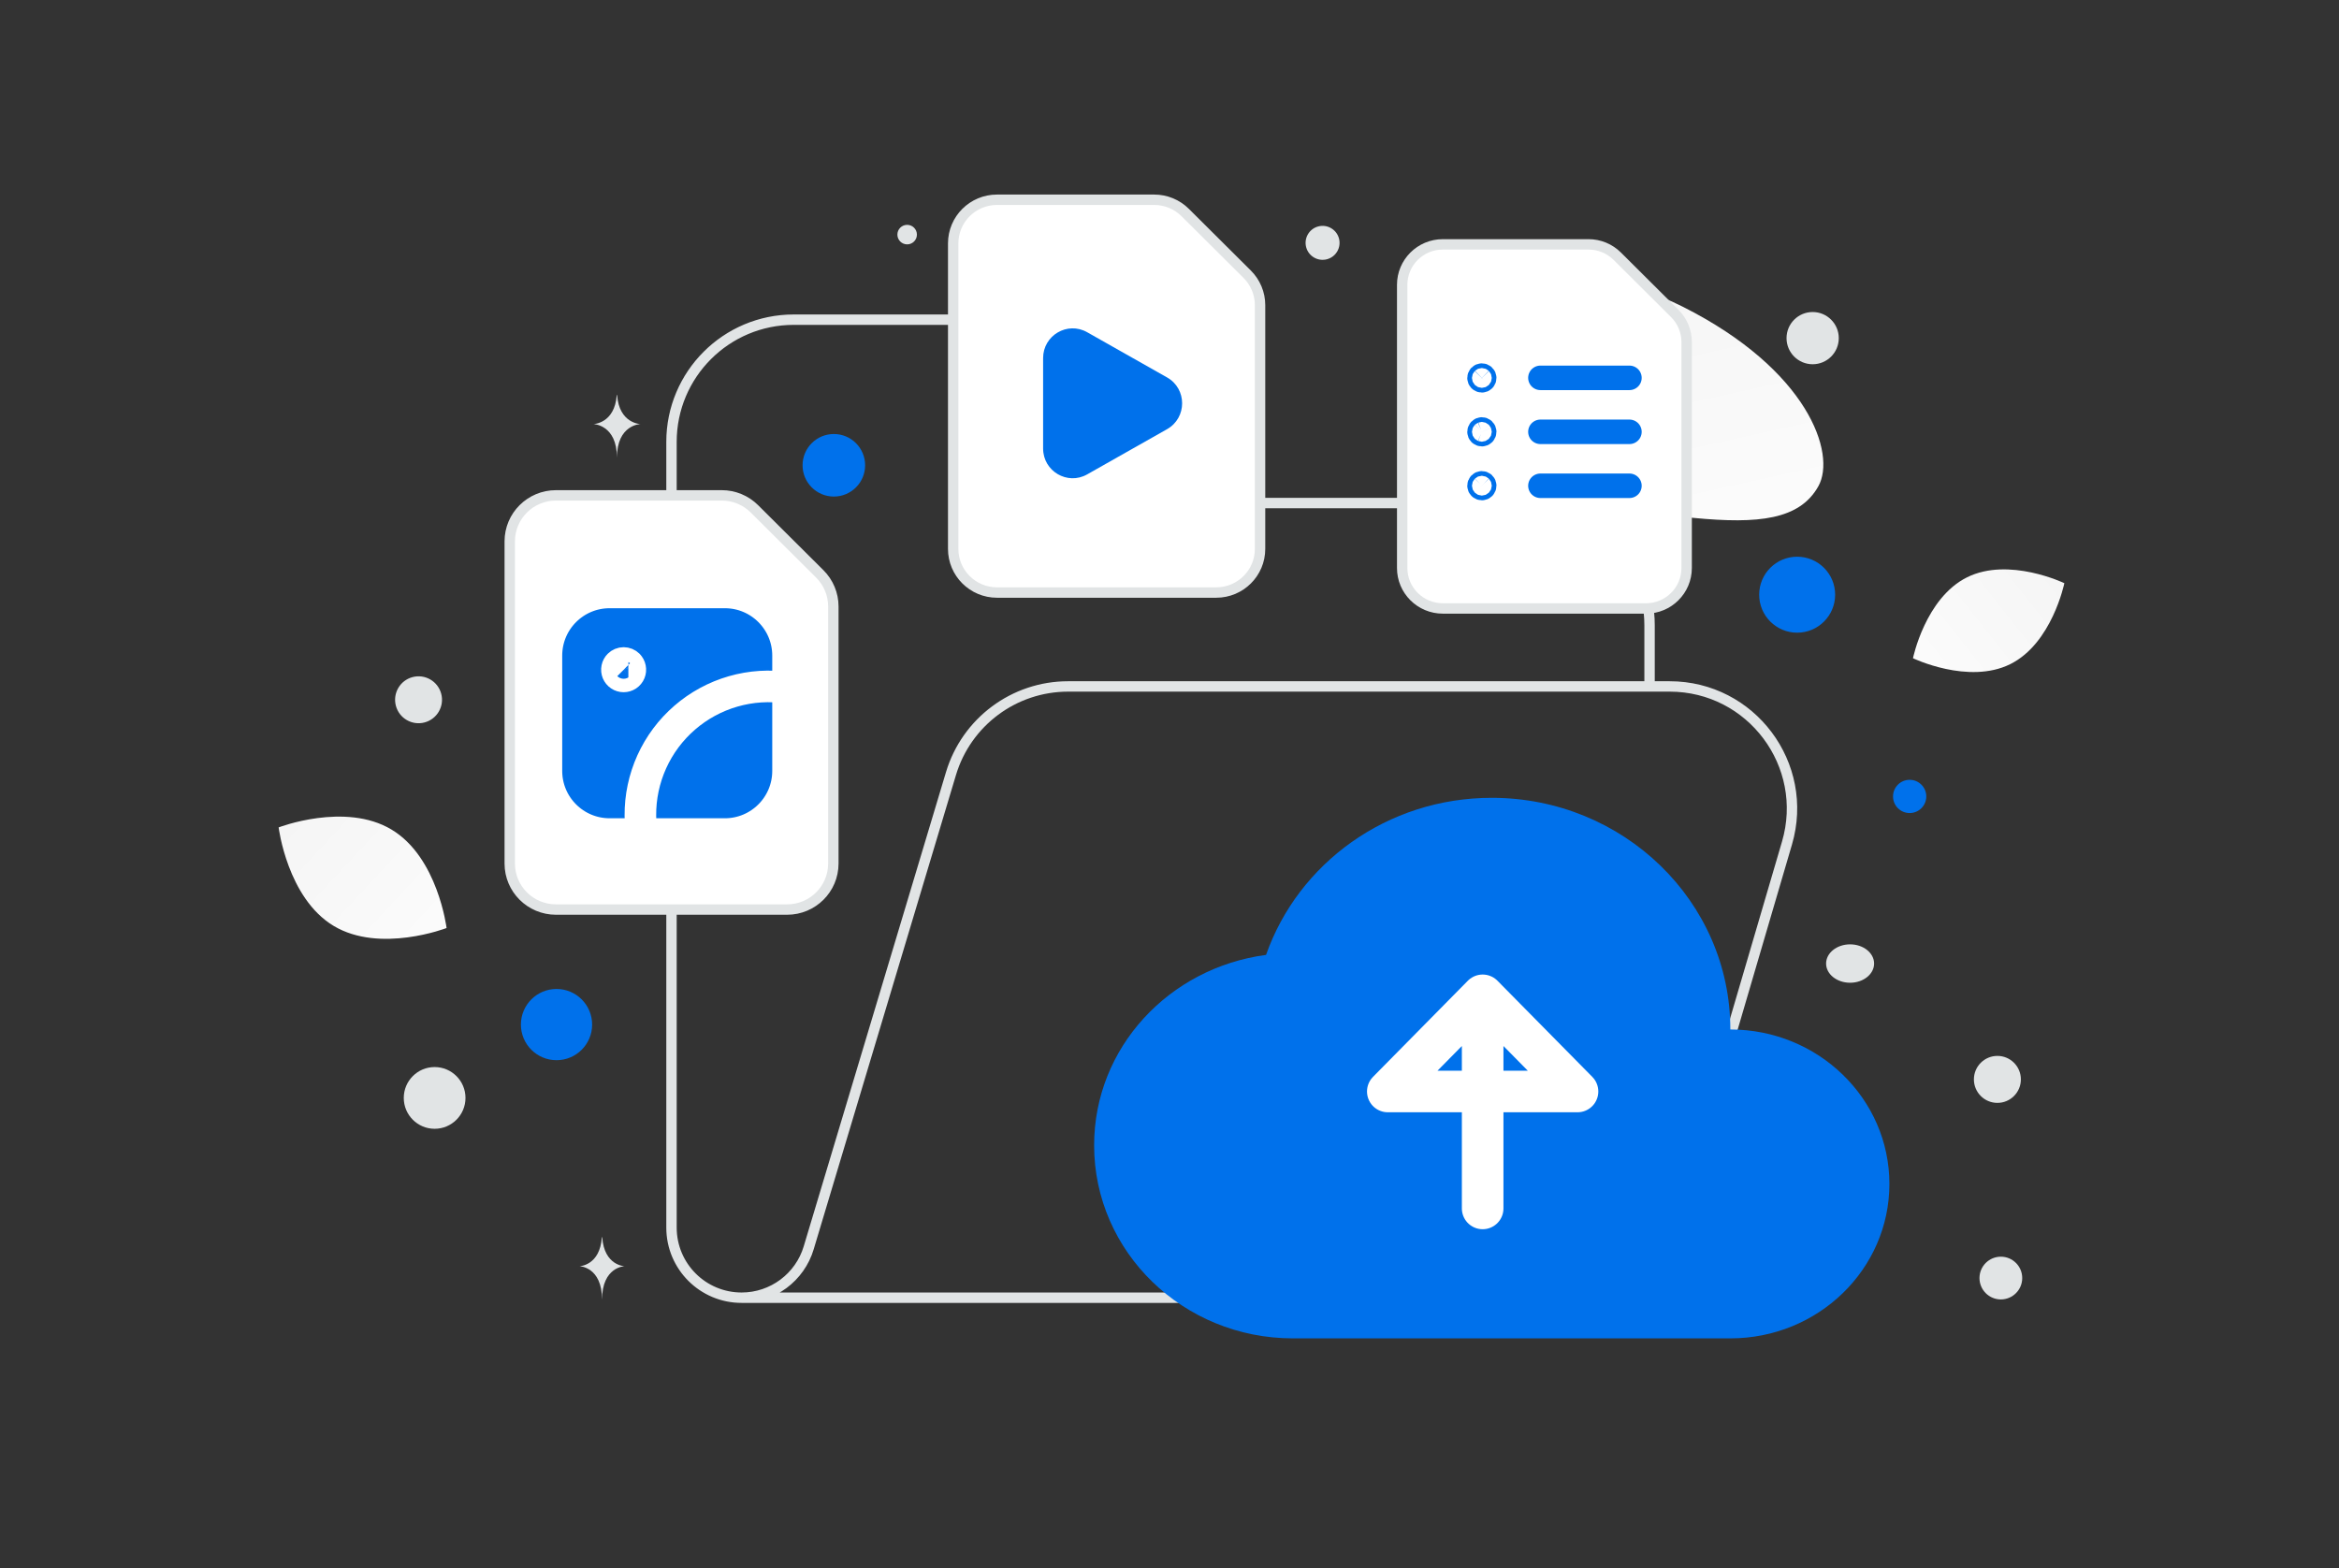 <svg width="173" height="116" viewBox="0 0 173 116" fill="none" xmlns="http://www.w3.org/2000/svg">
<rect x="0" y="0" width="173" height="116" fill="#333333" stroke="none"/>
<g clip-path="url(#clip0_255_10489)">
<path d="M134.489 35.971C133.109 38.434 130.086 38.773 125.243 38.305C121.6 37.952 118.279 37.679 114.636 35.693C112.086 34.304 110.068 32.424 108.595 30.599C106.999 28.622 104.771 26.365 105.863 24.123C107.364 21.043 116.044 18.449 124.473 22.691C133.732 27.352 135.84 33.563 134.489 35.971Z" fill="url(#paint0_linear_255_10489)"/>
<path d="M148.683 49.125C145.592 50.658 141.49 48.687 141.49 48.687C141.49 48.687 142.401 44.231 145.494 42.699C148.585 41.166 152.686 43.136 152.686 43.136C152.686 43.136 151.774 47.592 148.683 49.125Z" fill="url(#paint1_linear_255_10489)"/>
<path d="M24.681 68.487C28.11 70.542 33.03 68.642 33.03 68.642C33.03 68.642 32.387 63.411 28.956 61.358C25.526 59.303 20.609 61.2 20.609 61.2C20.609 61.2 21.252 66.431 24.681 68.487Z" fill="url(#paint2_linear_255_10489)"/>
<path d="M132.923 41.178C131.372 41.178 130.114 42.436 130.114 43.987C130.114 45.539 131.372 46.797 132.923 46.797C134.475 46.797 135.733 45.539 135.733 43.987C135.733 42.436 134.475 41.178 132.923 41.178Z" fill="#0071EB"/>
<path d="M114.223 78.604C111.788 78.604 109.813 80.579 109.813 83.014C109.813 85.45 111.788 87.424 114.223 87.424C116.659 87.424 118.633 85.45 118.633 83.014C118.633 80.579 116.659 78.604 114.223 78.604Z" fill="#0071EB"/>
<path d="M61.674 32.102C60.397 32.102 59.361 33.137 59.361 34.415C59.361 35.692 60.397 36.728 61.674 36.728C62.952 36.728 63.987 35.692 63.987 34.415C63.987 33.137 62.952 32.102 61.674 32.102Z" fill="#0071EB"/>
<path d="M41.162 78.418C39.707 78.418 38.528 77.239 38.528 75.784C38.528 74.33 39.707 73.15 41.162 73.15C42.616 73.15 43.796 74.33 43.796 75.784C43.796 77.239 42.616 78.418 41.162 78.418Z" fill="#0071EB"/>
<path d="M141.244 60.138C140.565 60.138 140.015 59.588 140.015 58.909C140.015 58.23 140.565 57.68 141.244 57.68C141.923 57.68 142.474 58.23 142.474 58.909C142.474 59.588 141.923 60.138 141.244 60.138Z" fill="#0071EB"/>
<path d="M147.99 96.114C147.117 96.114 146.409 95.406 146.409 94.533C146.409 93.66 147.117 92.953 147.99 92.953C148.862 92.953 149.57 93.66 149.57 94.533C149.57 95.406 148.862 96.114 147.99 96.114Z" fill="#E1E4E5"/>
<path d="M32.147 83.492C30.886 83.492 29.864 82.47 29.864 81.209C29.864 79.948 30.886 78.926 32.147 78.926C33.407 78.926 34.429 79.948 34.429 81.209C34.429 82.47 33.407 83.492 32.147 83.492Z" fill="#E1E4E5"/>
<path d="M147.734 81.576C146.774 81.576 145.996 80.798 145.996 79.838C145.996 78.879 146.774 78.101 147.734 78.101C148.693 78.101 149.471 78.879 149.471 79.838C149.471 80.798 148.693 81.576 147.734 81.576Z" fill="#E1E4E5"/>
<path d="M134.07 26.942C133.003 26.942 132.138 26.077 132.138 25.01C132.138 23.944 133.003 23.079 134.07 23.079C135.137 23.079 136.002 23.944 136.002 25.01C136.002 26.077 135.137 26.942 134.07 26.942Z" fill="#E1E4E5"/>
<path d="M32.633 51.311C32.881 52.236 32.331 53.187 31.406 53.435C30.481 53.683 29.53 53.134 29.282 52.209C29.034 51.283 29.583 50.332 30.508 50.084C31.434 49.836 32.385 50.385 32.633 51.311Z" fill="#E1E4E5"/>
<path d="M67.096 18.075C66.697 18.075 66.374 17.752 66.374 17.353C66.374 16.954 66.697 16.631 67.096 16.631C67.495 16.631 67.818 16.954 67.818 17.353C67.818 17.752 67.495 18.075 67.096 18.075Z" fill="#E1E4E5"/>
<path d="M136.839 72.69C135.859 72.69 135.064 72.054 135.064 71.27C135.064 70.486 135.859 69.85 136.839 69.85C137.819 69.85 138.614 70.486 138.614 71.27C138.614 72.054 137.819 72.69 136.839 72.69Z" fill="#E1E4E5"/>
<path d="M99.035 17.638C99.215 18.308 98.817 18.996 98.147 19.176C97.477 19.355 96.788 18.957 96.609 18.288C96.43 17.618 96.827 16.929 97.497 16.75C98.167 16.57 98.855 16.968 99.035 17.638Z" fill="#E1E4E5"/>
<path d="M45.618 29.214H45.643C45.793 31.335 47.37 31.368 47.37 31.368C47.37 31.368 45.631 31.402 45.631 33.854C45.631 31.402 43.891 31.368 43.891 31.368C43.891 31.368 45.468 31.335 45.618 29.214ZM44.517 91.509H44.542C44.685 93.624 46.2 93.657 46.2 93.657C46.2 93.657 44.53 93.691 44.53 96.135C44.53 93.691 42.859 93.657 42.859 93.657C42.859 93.657 44.373 93.624 44.517 91.509Z" fill="#E1E4E5"/>
<path d="M122.007 50.773V46.251C122.007 41.255 117.96 37.209 112.964 37.209H92.777C92.032 37.209 91.3 37.025 90.644 36.674C89.987 36.323 89.428 35.816 89.015 35.197L82.658 25.661C82.245 25.041 81.686 24.533 81.03 24.181C80.374 23.829 79.641 23.645 78.896 23.645H58.709C53.712 23.645 49.666 27.691 49.666 32.687V90.8C49.666 93.666 51.985 95.986 54.852 95.986C57.14 95.986 59.161 94.485 59.816 92.292L70.337 57.22C71.486 53.39 75.008 50.773 79 50.773H123.494C129.53 50.773 133.871 56.569 132.171 62.361L124.209 89.489C123.079 93.341 119.547 95.986 115.532 95.986H54.852" stroke="#E1E4E5" stroke-width="0.769" stroke-linecap="round" stroke-linejoin="round"/>
<path fill-rule="evenodd" clip-rule="evenodd" d="M60.635 42.45L55.8 37.637C55.158 36.998 54.289 36.64 53.383 36.64H41.121C39.232 36.64 37.702 38.163 37.702 40.044V63.872C37.702 65.753 39.232 67.276 41.121 67.276H58.218C60.107 67.276 61.637 65.753 61.637 63.872V44.857C61.637 43.955 61.276 43.089 60.635 42.45Z" fill="white" stroke="#E1E4E5" stroke-width="0.769"/>
<path d="M53.614 43.82H45.088C42.507 43.82 40.415 45.912 40.415 48.493V57.019C40.415 59.6 42.507 61.692 45.088 61.692H53.614C56.194 61.692 58.286 59.6 58.286 57.019V48.493C58.286 45.912 56.194 43.82 53.614 43.82Z" fill="#0071EB" stroke="white" stroke-width="2.336" stroke-linecap="round" stroke-linejoin="round"/>
<path d="M58.286 50.88C56.929 50.672 55.543 50.761 54.224 51.141C52.904 51.521 51.683 52.184 50.645 53.082C49.606 53.98 48.775 55.093 48.209 56.344C47.643 57.594 47.355 58.953 47.365 60.326C47.368 60.783 47.404 61.24 47.474 61.692M46.475 49.183C46.545 49.252 46.593 49.341 46.612 49.437C46.632 49.534 46.622 49.634 46.585 49.725C46.548 49.816 46.484 49.894 46.402 49.949C46.32 50.003 46.224 50.033 46.126 50.033C46.027 50.033 45.931 50.003 45.849 49.949C45.767 49.894 45.704 49.816 45.666 49.725C45.629 49.634 45.619 49.534 45.639 49.437C45.658 49.341 45.706 49.252 45.776 49.183C45.87 49.09 45.996 49.038 46.127 49.038C46.259 49.038 46.385 49.09 46.479 49.183H46.475Z" stroke="white" stroke-width="2.336" stroke-linecap="round" stroke-linejoin="round"/>
<path fill-rule="evenodd" clip-rule="evenodd" d="M92.248 20.285L87.663 15.721C87.054 15.115 86.23 14.775 85.37 14.775H73.743C71.951 14.775 70.501 16.219 70.501 18.003V40.599C70.501 42.383 71.951 43.828 73.743 43.828H89.955C91.747 43.828 93.198 42.383 93.198 40.599V22.567C93.198 21.712 92.856 20.89 92.248 20.285Z" fill="white" stroke="#E1E4E5" stroke-width="0.769"/>
<path fill-rule="evenodd" clip-rule="evenodd" d="M86.32 31.744L80.408 35.09C78.953 35.913 77.152 34.855 77.152 33.176V26.486C77.152 24.805 78.95 23.749 80.408 24.572L86.32 27.917C87.805 28.755 87.805 30.904 86.32 31.744Z" fill="#0071EB"/>
<path fill-rule="evenodd" clip-rule="evenodd" d="M123.869 23.183L119.619 18.952C119.054 18.39 118.29 18.075 117.494 18.075H106.716C105.055 18.075 103.71 19.414 103.71 21.067V42.013C103.71 43.666 105.055 45.005 106.716 45.005H121.744C123.405 45.005 124.75 43.666 124.75 42.013V25.298C124.75 24.505 124.433 23.744 123.869 23.183Z" fill="white" stroke="#E1E4E5" stroke-width="0.769"/>
<path d="M120.518 27.948H113.934H120.518ZM120.518 31.94H113.934H120.518ZM120.518 35.931H113.934H120.518ZM109.603 27.782C109.557 27.782 109.513 27.8 109.48 27.833C109.448 27.865 109.43 27.909 109.43 27.955C109.43 28.001 109.448 28.045 109.48 28.078C109.513 28.11 109.557 28.129 109.603 28.129C109.649 28.129 109.693 28.11 109.726 28.078C109.758 28.045 109.776 28.001 109.776 27.955C109.776 27.909 109.758 27.865 109.726 27.833C109.693 27.8 109.649 27.782 109.603 27.782ZM109.603 31.766C109.58 31.766 109.558 31.771 109.537 31.78C109.516 31.788 109.497 31.801 109.481 31.817C109.464 31.833 109.452 31.852 109.443 31.873C109.434 31.894 109.43 31.917 109.43 31.939C109.43 31.962 109.434 31.985 109.443 32.006C109.452 32.027 109.464 32.046 109.48 32.062C109.496 32.078 109.516 32.091 109.537 32.099C109.558 32.108 109.58 32.113 109.603 32.113C109.649 32.113 109.693 32.094 109.725 32.062C109.758 32.029 109.776 31.985 109.776 31.94C109.776 31.894 109.758 31.85 109.725 31.817C109.693 31.785 109.649 31.766 109.603 31.766V31.766ZM109.603 35.751C109.557 35.751 109.513 35.769 109.481 35.802C109.448 35.834 109.43 35.878 109.43 35.924C109.43 35.97 109.448 36.014 109.481 36.047C109.513 36.079 109.557 36.098 109.603 36.098C109.649 36.098 109.693 36.079 109.725 36.047C109.758 36.014 109.776 35.97 109.776 35.924C109.776 35.878 109.758 35.834 109.725 35.802C109.693 35.769 109.649 35.751 109.603 35.751Z" stroke="#0071EB" stroke-width="1.813" stroke-linecap="round" stroke-linejoin="round"/>
<path fill-rule="evenodd" clip-rule="evenodd" d="M93.642 70.63C86.469 71.581 80.925 77.49 80.925 84.715C80.925 92.6 87.51 98.994 95.63 98.994H127.982C134.478 98.994 139.746 93.88 139.746 87.571C139.746 81.262 134.478 76.147 127.982 76.147C127.982 66.683 120.082 59.012 110.336 59.012C102.58 59.012 96.01 63.876 93.642 70.63Z" fill="#0071EB"/>
<path d="M109.662 89.383V74.39M102.646 80.733L109.662 73.621L116.678 80.733H102.646Z" stroke="white" stroke-width="3.076" stroke-linecap="round" stroke-linejoin="round"/>
</g>
<defs>
<linearGradient id="paint0_linear_255_10489" x1="125.19" y1="51.937" x2="112.887" y2="-3.349" gradientUnits="userSpaceOnUse">
<stop stop-color="white"/>
<stop offset="1" stop-color="#EEEEEE"/>
</linearGradient>
<linearGradient id="paint1_linear_255_10489" x1="136.814" y1="53.908" x2="162.308" y2="33.742" gradientUnits="userSpaceOnUse">
<stop stop-color="white"/>
<stop offset="1" stop-color="#EEEEEE"/>
</linearGradient>
<linearGradient id="paint2_linear_255_10489" x1="37.951" y1="75.102" x2="10.359" y2="49.466" gradientUnits="userSpaceOnUse">
<stop stop-color="white"/>
<stop offset="1" stop-color="#EEEEEE"/>
</linearGradient>
<clipPath id="clip0_255_10489">
<rect width="173" height="115.333" fill="white"/>
</clipPath>
</defs>
</svg>
